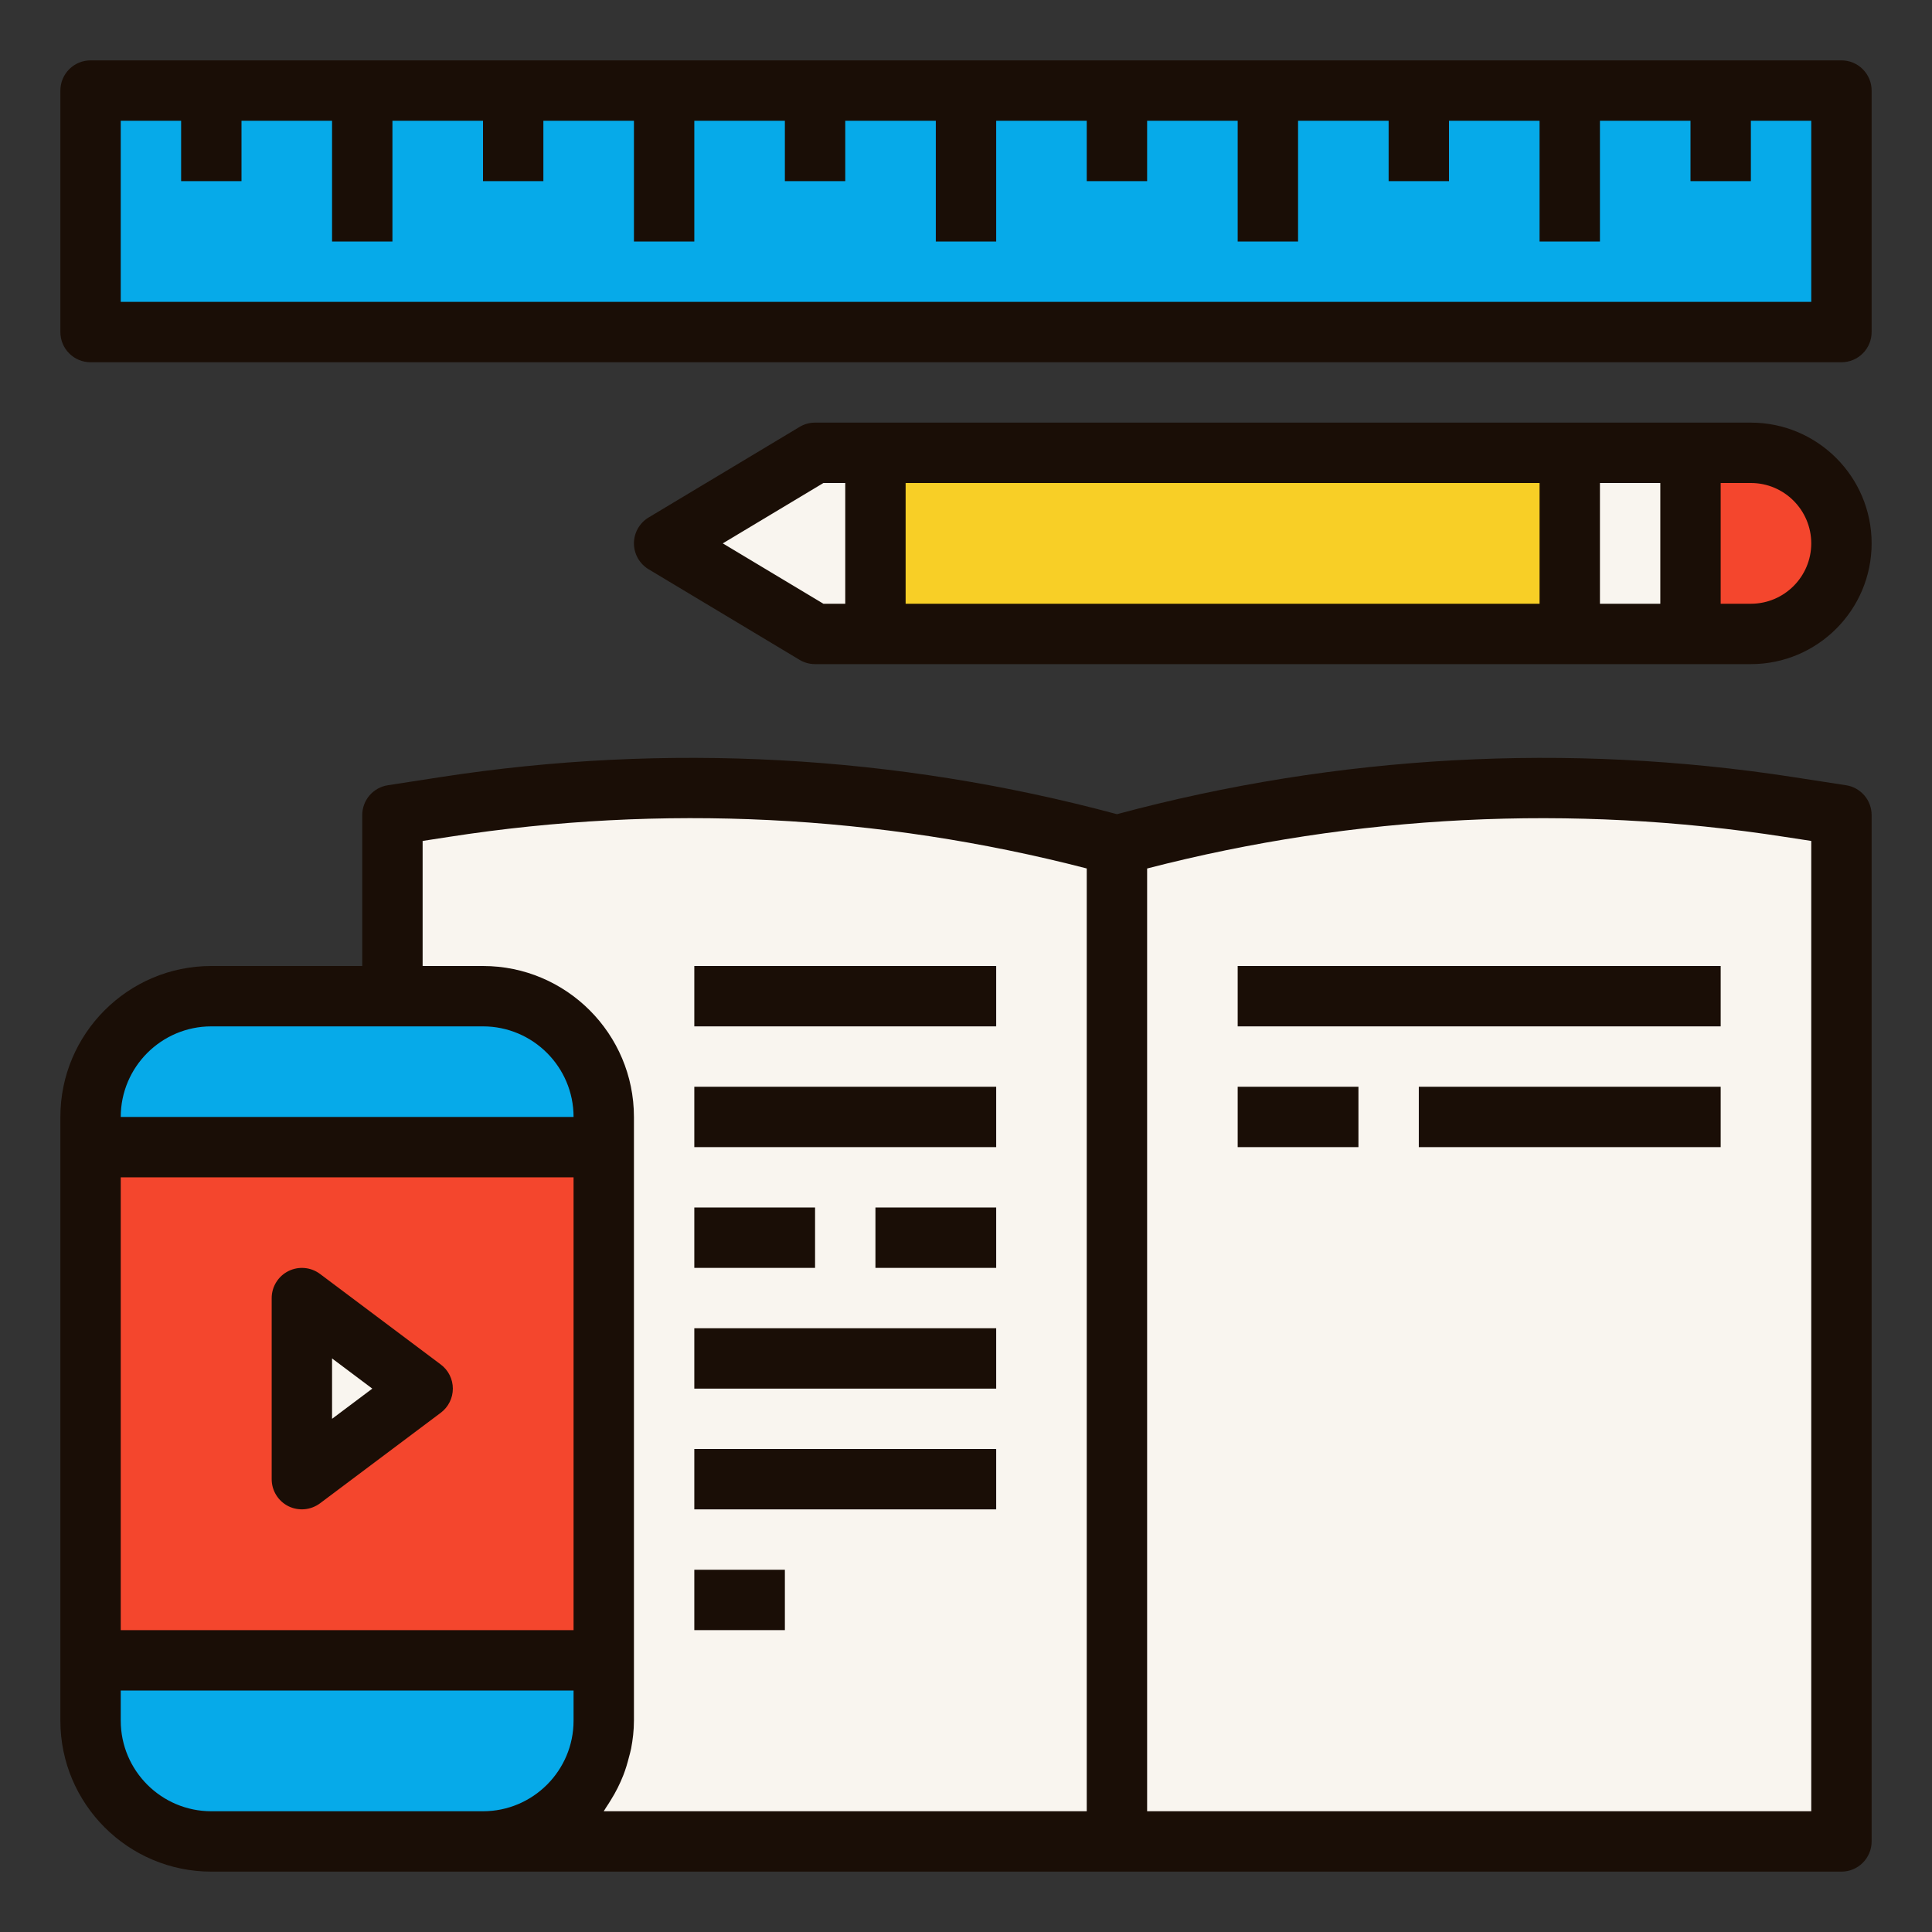 <svg width="64" height="64" viewBox="0 0 64 64" fill="none" xmlns="http://www.w3.org/2000/svg">
<rect x="0" y="0" width="64" height="64" fill="#333333" stroke="none"/>
<path d="M37 28C29.748 26.022 22.161 25.591 14.731 26.734L13 27V33H16C17.061 33 18.078 33.421 18.828 34.172C19.579 34.922 20 35.939 20 37V57C20 58.061 19.579 59.078 18.828 59.828C18.078 60.579 17.061 61 16 61H61V27L59.269 26.734C51.839 25.591 44.252 26.022 37 28Z" fill="#F9F5EF"/>
<path d="M52 3H3V11H61V3H57H52Z" fill="#06AAE9"/>
<path d="M29 15H52V21H29V15Z" fill="#F8CF26"/>
<path d="M58 15H56V21H58C58.796 21 59.559 20.684 60.121 20.121C60.684 19.559 61 18.796 61 18C61 17.204 60.684 16.441 60.121 15.879C59.559 15.316 58.796 15 58 15Z" fill="#F4462D"/>
<path d="M27 15L22 18L27 21H29V15H27Z" fill="#F9F5EF"/>
<path d="M52 15H56V21H52V15Z" fill="#F9F5EF"/>
<path d="M20 38H3V55H20V38ZM10 49V43L14 46L10 49Z" fill="#F4462D"/>
<path d="M20 37C20 35.939 19.579 34.922 18.828 34.172C18.078 33.421 17.061 33 16 33H7C5.939 33 4.922 33.421 4.172 34.172C3.421 34.922 3 35.939 3 37V38H20V37Z" fill="#06AAE9"/>
<path d="M20 57V55H3V57C3 58.061 3.421 59.078 4.172 59.828C4.922 60.579 5.939 61 7 61H16C17.061 61 18.078 60.579 18.828 59.828C19.579 59.078 20 58.061 20 57Z" fill="#06AAE9"/>
<path d="M10 49L14 46L10 43V49Z" fill="#F9F5EF"/>
<path d="M61.152 26.012L59.422 25.745C51.944 24.587 44.307 25.005 37 26.971C29.693 25.004 22.056 24.587 14.578 25.745L12.848 26.012C12.612 26.048 12.397 26.168 12.241 26.349C12.086 26.53 12 26.761 12 27V32H7C4.243 32 2 34.243 2 37V57C2 59.757 4.243 62 7 62H61C61.265 62 61.52 61.895 61.707 61.707C61.895 61.52 62 61.265 62 61V27C62 26.761 61.914 26.53 61.759 26.349C61.603 26.168 61.388 26.048 61.152 26.012ZM7 34H16C17.654 34 19 35.346 19 37H4C4 35.346 5.346 34 7 34ZM19 54H4V39H19V54ZM4 57V56H19V57C19 58.654 17.654 60 16 60H7C5.346 60 4 58.654 4 57ZM20.077 59.875C20.134 59.794 20.183 59.71 20.236 59.626C20.399 59.366 20.537 59.091 20.649 58.805C20.725 58.611 20.784 58.41 20.836 58.205C20.859 58.112 20.888 58.022 20.906 57.927C20.963 57.626 21 57.318 21 57V37C21 34.243 18.757 32 16 32H14V27.857L14.883 27.721C21.92 26.629 29.106 26.985 36 28.769V60H19.998C20.028 59.961 20.049 59.916 20.077 59.875ZM60 60H38V28.77C44.894 26.987 52.08 26.63 59.117 27.722L60 27.857V60Z" fill="#1A0E06"/>
<path d="M61 2H3C2.735 2 2.48 2.105 2.293 2.293C2.105 2.48 2 2.735 2 3V11C2 11.265 2.105 11.52 2.293 11.707C2.48 11.895 2.735 12 3 12H61C61.265 12 61.52 11.895 61.707 11.707C61.895 11.52 62 11.265 62 11V3C62 2.735 61.895 2.48 61.707 2.293C61.52 2.105 61.265 2 61 2ZM60 10H4V4H6V6H8V4H11V8H13V4H16V6H18V4H21V8H23V4H26V6H28V4H31V8H33V4H36V6H38V4H41V8H43V4H46V6H48V4H51V8H53V4H56V6H58V4H60V10Z" fill="#1A0E06"/>
<path d="M58 14H27C26.818 14 26.64 14.049 26.485 14.143L21.485 17.143C21.337 17.232 21.215 17.358 21.13 17.508C21.045 17.658 21 17.828 21 18C21 18.172 21.045 18.342 21.13 18.492C21.215 18.642 21.337 18.768 21.485 18.857L26.485 21.857C26.64 21.951 26.818 22 27 22H58C60.206 22 62 20.206 62 18C62 15.794 60.206 14 58 14ZM51 16V20H30V16H51ZM23.943 18L27.277 16H28V20H27.277L23.943 18ZM53 20V16H55V20H53ZM58 20H57V16H58C59.103 16 60 16.897 60 18C60 19.103 59.103 20 58 20Z" fill="#1A0E06"/>
<path d="M23 32H33V34H23V32Z" fill="#1A0E06"/>
<path d="M23 36H33V38H23V36Z" fill="#1A0E06"/>
<path d="M23 44H33V46H23V44Z" fill="#1A0E06"/>
<path d="M9.553 49.895C9.719 49.977 9.905 50.011 10.09 49.995C10.275 49.978 10.451 49.91 10.6 49.8L14.6 46.8C14.725 46.707 14.826 46.586 14.895 46.447C14.965 46.309 15.001 46.155 15.001 46C15.001 45.844 14.965 45.691 14.895 45.552C14.826 45.413 14.725 45.293 14.6 45.2L10.6 42.2C10.451 42.089 10.275 42.021 10.09 42.005C9.905 41.988 9.719 42.024 9.553 42.107C9.387 42.19 9.248 42.317 9.15 42.475C9.052 42.633 9 42.814 9 43V49C9 49.379 9.214 49.725 9.553 49.895ZM11 45L12.333 46L11 47V45Z" fill="#1A0E06"/>
<path d="M41 32H57V34H41V32Z" fill="#1A0E06"/>
<path d="M41 36H45V38H41V36Z" fill="#1A0E06"/>
<path d="M23 48H33V50H23V48Z" fill="#1A0E06"/>
<path d="M23 52H26V54H23V52Z" fill="#1A0E06"/>
<path d="M23 40H27V42H23V40Z" fill="#1A0E06"/>
<path d="M29 40H33V42H29V40Z" fill="#1A0E06"/>
<path d="M47 36H57V38H47V36Z" fill="#1A0E06"/>
</svg>
